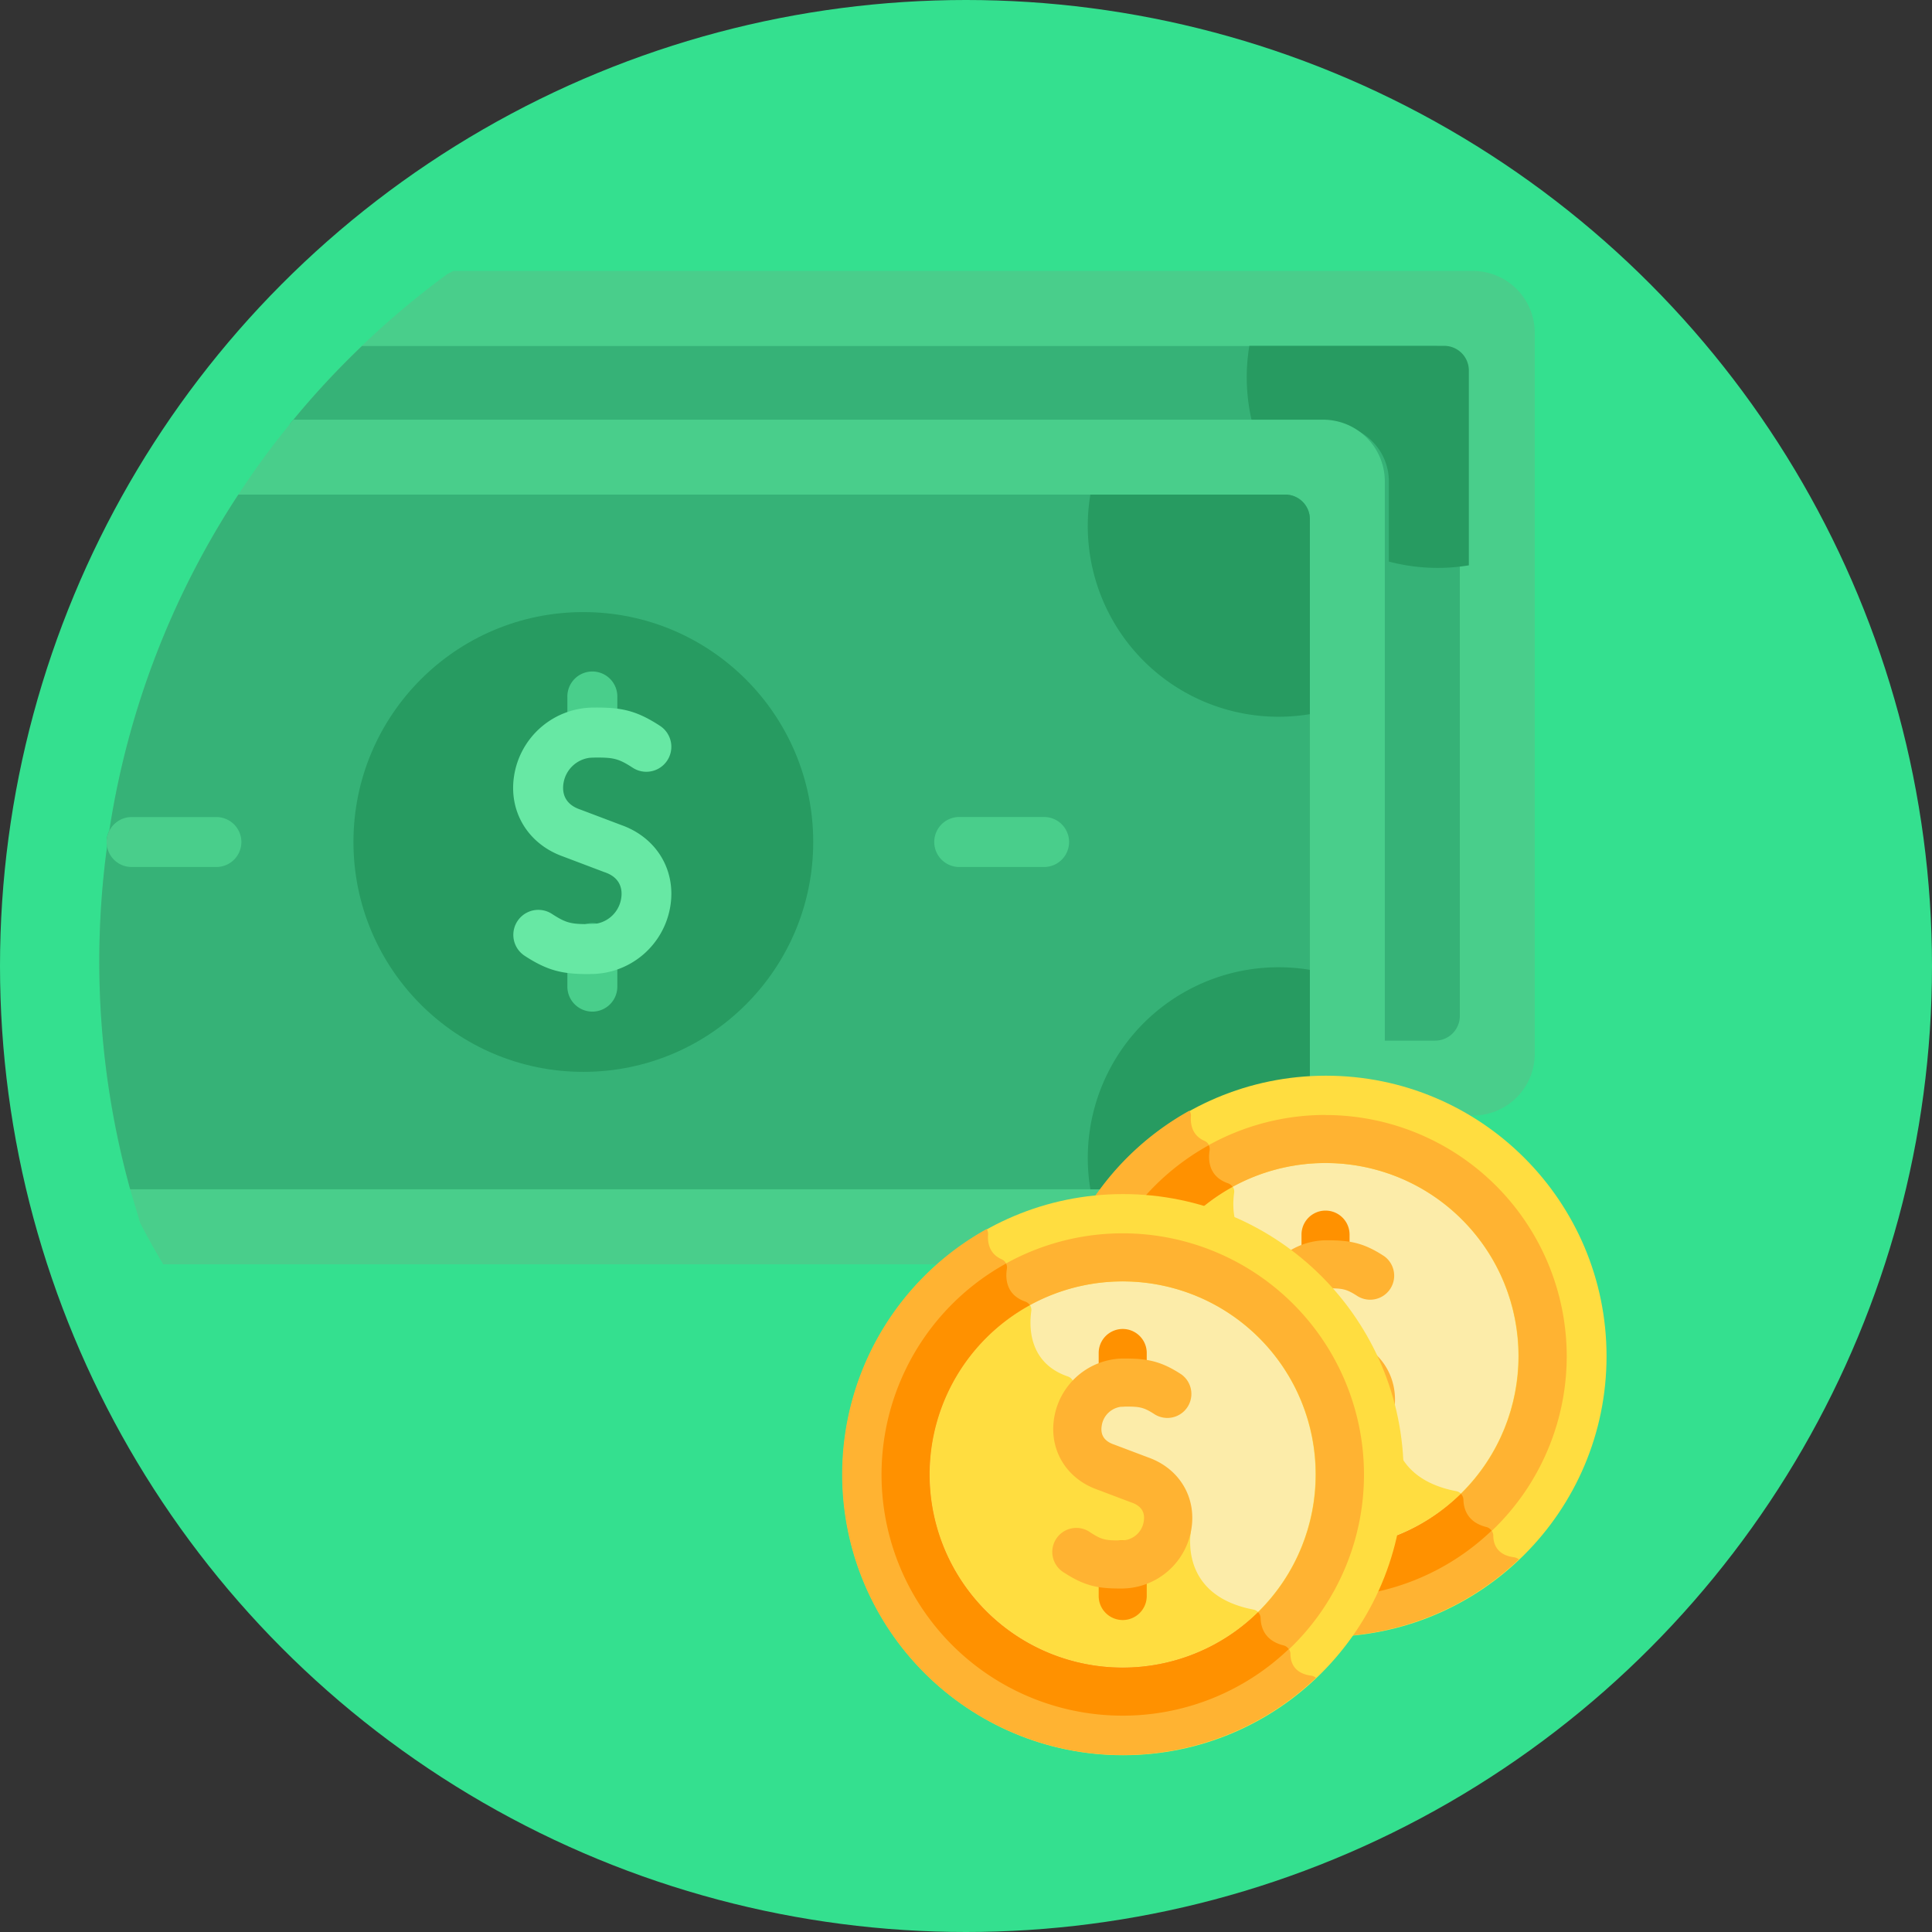 <svg id="Ebene_1" data-name="Ebene 1" xmlns="http://www.w3.org/2000/svg" viewBox="0 0 663.26 663.26"><rect x="0" y="0" width="663.26" height="663.26" fill="#333333" stroke="none"/><circle cx="331.63" cy="331.63" r="331.63" fill="#34e08f"/><path d="M736.63,300.39V548a21.2,21.2,0,0,1-21.2,21.17h-32V351.47A19.5,19.5,0,0,0,664,332H309.1c.44-.59.9-1.15,1.37-1.71a293,293,0,0,1,52.84-50,0,0,0,0,1,0,0l2.08-1.06h350A21.24,21.24,0,0,1,736.63,300.39Z" transform="translate(-209.74 -186.21)" fill="#49ce8b"/><path d="M710.9,313.41V535a8.47,8.47,0,0,1-8.46,8.46h-19V351.47A19.5,19.5,0,0,0,664,332H309.1c.44-.59.9-1.15,1.37-1.71A288.93,288.93,0,0,1,334,305H702.41A8.48,8.48,0,0,1,710.9,313.41Z" transform="translate(-209.74 -186.21)" fill="#36b277"/><path d="M705.53,304.94H638.64A65.74,65.74,0,0,0,639.8,332h27.27a19.49,19.49,0,0,1,19.47,19.47V379A65.71,65.71,0,0,0,714,380.29V313.4a8.46,8.46,0,0,0-8.46-8.46Z" transform="translate(-209.74 -186.21)" fill="#279b61"/><path d="M296.8,330.3c-.31.31-.62.65-1,1,.31-.35.62-.66.93-1Z" transform="translate(-209.74 -186.21)" fill="#49ce8b"/><path d="M685.15,351.47V599.05A21.21,21.21,0,0,1,664,620.25H265.77c-2.79-4.65-5.45-9.42-7.93-14.26l-3.41-11.47a293.72,293.72,0,0,1-7.93-117.71,7.91,7.91,0,0,1-.16-1.55,8.56,8.56,0,0,1,.93-3.87A290.12,290.12,0,0,1,291.56,356a278.5,278.5,0,0,1,17.54-24c.44-.59.9-1.15,1.37-1.71H664A21.19,21.19,0,0,1,685.15,351.47Z" transform="translate(-209.74 -186.21)" fill="#49ce8b"/><path d="M659.42,364.49V586a8.43,8.43,0,0,1,0,.87,7.44,7.44,0,0,1-.31,1.49,8.42,8.42,0,0,1-2.14,3.65,7.08,7.08,0,0,1-1.2,1,8.88,8.88,0,0,1-2.21,1.08,7.16,7.16,0,0,1-.8.19,6.81,6.81,0,0,1-1.77.21H254.43a293.72,293.72,0,0,1-7.93-117.71,7.91,7.91,0,0,1-.16-1.55,8.56,8.56,0,0,1,.93-3.87A290.12,290.12,0,0,1,291.56,356H651A8.45,8.45,0,0,1,659.42,364.49Z" transform="translate(-209.74 -186.21)" fill="#36b277"/><path d="M659.42,364.49v66.89A65.48,65.48,0,0,1,584.07,356H651A8.46,8.46,0,0,1,659.42,364.49Z" transform="translate(-209.74 -186.21)" fill="#279b61"/><path d="M659.42,586V519.16a65.48,65.48,0,0,0-75.35,75.35H651A8.47,8.47,0,0,0,659.42,586Z" transform="translate(-209.74 -186.21)" fill="#279b61"/><circle cx="200.26" cy="289.05" r="78.92" fill="#279b61"/><circle cx="455.21" cy="465.61" r="96.32" fill="#ffdd40"/><path d="M568.5,651.77a96.28,96.28,0,0,0,162.63,69.79,3.05,3.05,0,0,0-1.61-.73c-6-.78-7.11-4.72-7.13-7.4a3.09,3.09,0,0,0-2.36-3c-6.62-1.64-7.79-6.42-7.85-9.39a3,3,0,0,0-2.51-2.9c-23.56-4.52-22.06-22.89-21.47-26.79a3.13,3.13,0,0,0-.19-1.63c-1.16-2.8-6-11.54-23.21-18-16.79-6.27-17.2-24-16.76-30.52a3.08,3.08,0,0,0-2.12-3.11c-13.36-4.61-13.26-16.94-12.5-22.4a3.1,3.1,0,0,0-2.09-3.35c-6.63-2.32-6.81-8-6.29-11.26a3,3,0,0,0-1.79-3.2c-4.37-1.92-4.86-5.9-4.66-8.48a3.12,3.12,0,0,0-.48-1.91,96.28,96.28,0,0,0-49.61,84.23Z" transform="translate(-209.74 -186.21)" fill="#ffb332"/><circle cx="664.73" cy="651.75" r="66.28" transform="translate(-475.9 474.72) rotate(-45)" fill="#fceca9"/><path d="M711.3,699a3.09,3.09,0,0,0-1.63-.87c-23.56-4.52-22.06-22.89-21.47-26.79a3.13,3.13,0,0,0-.19-1.63c-1.16-2.8-6-11.54-23.21-18-16.79-6.27-17.2-24-16.76-30.52a3.08,3.08,0,0,0-2.12-3.11c-13.36-4.61-13.26-16.94-12.5-22.4a3,3,0,0,0-.49-2.11A66.29,66.29,0,1,0,711.3,699Z" transform="translate(-209.74 -186.21)" fill="#ffdd40"/><path d="M664.8,585.48a66.29,66.29,0,1,1-66.29,66.29,66.29,66.29,0,0,1,66.29-66.29m0-16.51a82.8,82.8,0,1,0,82.8,82.8A82.89,82.89,0,0,0,664.8,569Z" transform="translate(-209.74 -186.21)" fill="#ffb332"/><path d="M664.8,734.56a82.49,82.49,0,0,0,57-22.86,3.08,3.08,0,0,0-1.81-1.27c-6.62-1.64-7.79-6.42-7.85-9.39a3,3,0,0,0-.88-2,66.29,66.29,0,1,1-78.37-105.38,3.15,3.15,0,0,0-1.6-1.23c-6.63-2.33-6.81-8-6.29-11.27a2.86,2.86,0,0,0-.29-1.79,82.77,82.77,0,0,0,40,155.22Z" transform="translate(-209.74 -186.21)" fill="#ff9100"/><path d="M664.8,701.73a8.25,8.25,0,0,1-8.25-8.25V682.65a8.25,8.25,0,1,1,16.5,0v10.83A8.25,8.25,0,0,1,664.8,701.73Z" transform="translate(-209.74 -186.21)" fill="#ff9100"/><path d="M664.8,628.45a8.25,8.25,0,0,1-8.25-8.25V610.06a8.25,8.25,0,0,1,16.5,0V620.2A8.25,8.25,0,0,1,664.8,628.45Z" transform="translate(-209.74 -186.21)" fill="#ff9100"/><path d="M663.8,690.91c-7.45,0-12.11-.87-19.12-5.45a8.25,8.25,0,1,1,9-13.81c4,2.59,5.25,2.78,10.66,2.75a7.66,7.66,0,0,0,7.67-6.52c.53-3.12-.83-5.28-4-6.42l-.17-.06L656,656.92c-10.65-3.81-16.57-13.71-14.72-24.68A24.28,24.28,0,0,1,665.11,612c7.87,0,12.59.73,19.81,5.45a8.25,8.25,0,0,1-9,13.81c-4-2.59-5.25-2.79-10.67-2.75a7.67,7.67,0,0,0-7.67,6.52c-.52,3.12.83,5.28,4,6.42l.17.06,11.85,4.48c10.65,3.81,16.56,13.71,14.72,24.68a24.28,24.28,0,0,1-23.84,20.28Z" transform="translate(-209.74 -186.21)" fill="#ffb332"/><circle cx="385.57" cy="506.25" r="96.32" fill="#ffdd40"/><path d="M498.86,692.41A96.28,96.28,0,0,0,661.49,762.2a3.05,3.05,0,0,0-1.61-.73c-6-.78-7.1-4.72-7.13-7.4a3.09,3.09,0,0,0-2.36-3c-6.61-1.64-7.79-6.42-7.85-9.39a3,3,0,0,0-2.51-2.9C616.48,734.26,618,715.89,618.56,712a2.94,2.94,0,0,0-.19-1.63c-1.16-2.8-6-11.54-23.2-18-16.79-6.27-17.21-24-16.76-30.52a3.09,3.09,0,0,0-2.12-3.11c-13.37-4.61-13.27-16.94-12.51-22.4a3.08,3.08,0,0,0-2.09-3.34c-6.63-2.33-6.81-8-6.28-11.27a3,3,0,0,0-1.79-3.2c-4.37-1.92-4.87-5.9-4.67-8.48a3.06,3.06,0,0,0-.48-1.91,96.28,96.28,0,0,0-49.61,84.23Z" transform="translate(-209.74 -186.21)" fill="#ffb332"/><circle cx="595.1" cy="692.39" r="66.28" transform="translate(-525.03 437.38) rotate(-45)" fill="#fceca9"/><path d="M641.66,739.65a3.13,3.13,0,0,0-1.63-.87C616.48,734.26,618,715.89,618.56,712a2.94,2.94,0,0,0-.19-1.63c-1.16-2.8-6-11.54-23.2-18-16.79-6.27-17.21-24-16.76-30.52a3.09,3.09,0,0,0-2.12-3.11c-13.37-4.61-13.27-16.94-12.51-22.4a3,3,0,0,0-.48-2.11,66.29,66.29,0,1,0,78.36,105.38Z" transform="translate(-209.74 -186.21)" fill="#ffdd40"/><path d="M595.17,626.12a66.29,66.29,0,1,1-66.29,66.29,66.29,66.29,0,0,1,66.29-66.29m0-16.51A82.8,82.8,0,1,0,678,692.41a82.89,82.89,0,0,0-82.79-82.8Z" transform="translate(-209.74 -186.21)" fill="#ffb332"/><path d="M595.17,775.2a82.46,82.46,0,0,0,57-22.86,3.05,3.05,0,0,0-1.81-1.27c-6.61-1.64-7.79-6.42-7.85-9.39a2.92,2.92,0,0,0-.88-2A66.29,66.29,0,1,1,563.3,634.27a3.23,3.23,0,0,0-1.6-1.23c-6.64-2.33-6.82-8-6.29-11.27a2.93,2.93,0,0,0-.29-1.79,82.77,82.77,0,0,0,40,155.22Z" transform="translate(-209.74 -186.21)" fill="#ff9100"/><path d="M595.17,742.37a8.25,8.25,0,0,1-8.25-8.25V723.29a8.25,8.25,0,0,1,16.5,0v10.83A8.25,8.25,0,0,1,595.17,742.37Z" transform="translate(-209.74 -186.21)" fill="#ff9100"/><path d="M595.17,669.1a8.25,8.25,0,0,1-8.25-8.26V650.7a8.25,8.25,0,0,1,16.5,0v10.14A8.26,8.26,0,0,1,595.17,669.1Z" transform="translate(-209.74 -186.21)" fill="#ff9100"/><path d="M594.16,731.55c-7.45,0-12.1-.87-19.11-5.45a8.25,8.25,0,1,1,9-13.81c4,2.59,5.25,2.78,10.67,2.75a7.67,7.67,0,0,0,7.67-6.52c.52-3.12-.84-5.28-4-6.42l-.17-.06-11.85-4.48c-10.65-3.81-16.56-13.71-14.72-24.68a24.3,24.3,0,0,1,23.84-20.29c7.87,0,12.58.73,19.81,5.45a8.25,8.25,0,0,1-9,13.81c-4-2.59-5.25-2.79-10.66-2.75a7.66,7.66,0,0,0-7.67,6.52c-.53,3.12.83,5.28,4,6.42l.17.06L604,686.58c10.65,3.81,16.57,13.71,14.72,24.68a24.3,24.3,0,0,1-23.83,20.29Z" transform="translate(-209.74 -186.21)" fill="#ffb332"/><path d="M568.18,483.85H539.05a8.58,8.58,0,1,1,0-17.16h29.13a8.58,8.58,0,1,1,0,17.16Z" transform="translate(-209.74 -186.21)" fill="#49ce8b"/><path d="M292.61,475.26a8.59,8.59,0,0,1-8.58,8.59H254.9a8.55,8.55,0,0,1-8.4-7,7.91,7.91,0,0,1-.16-1.55,8.61,8.61,0,0,1,8.56-8.59H284A8.59,8.59,0,0,1,292.61,475.26Z" transform="translate(-209.74 -186.21)" fill="#49ce8b"/><path d="M413.1,533.5a8.58,8.58,0,0,1-8.58-8.57V512a8.58,8.58,0,1,1,17.15,0v12.89A8.57,8.57,0,0,1,413.1,533.5Z" transform="translate(-209.74 -186.21)" fill="#49ce8b"/><path d="M413.1,446.27a8.58,8.58,0,0,1-8.58-8.58V425.61a8.58,8.58,0,1,1,17.15,0v12.08A8.58,8.58,0,0,1,413.1,446.27Z" transform="translate(-209.74 -186.21)" fill="#49ce8b"/><path d="M411.85,520.62c-8.74,0-13.91-1-22-6.29a8.58,8.58,0,0,1,9.4-14.36c5,3.26,6.71,3.52,13.38,3.49a10.44,10.44,0,0,0,10.36-8.8c.41-2.48.24-7-5.62-9l-.18-.06L403,480.23c-12.1-4.32-18.82-15.56-16.72-28a27.7,27.7,0,0,1,27.15-23.11c9.27-.09,14.51.8,22.9,6.28a8.58,8.58,0,1,1-9.4,14.36c-5-3.25-6.71-3.52-13.38-3.48a10.44,10.44,0,0,0-10.36,8.8c-.41,2.48-.24,6.95,5.62,9l.18.06,14.12,5.34c12.1,4.32,18.82,15.57,16.73,28a27.71,27.71,0,0,1-27.16,23.11Z" transform="translate(-209.74 -186.21)" fill="#67e8a4"/></svg>